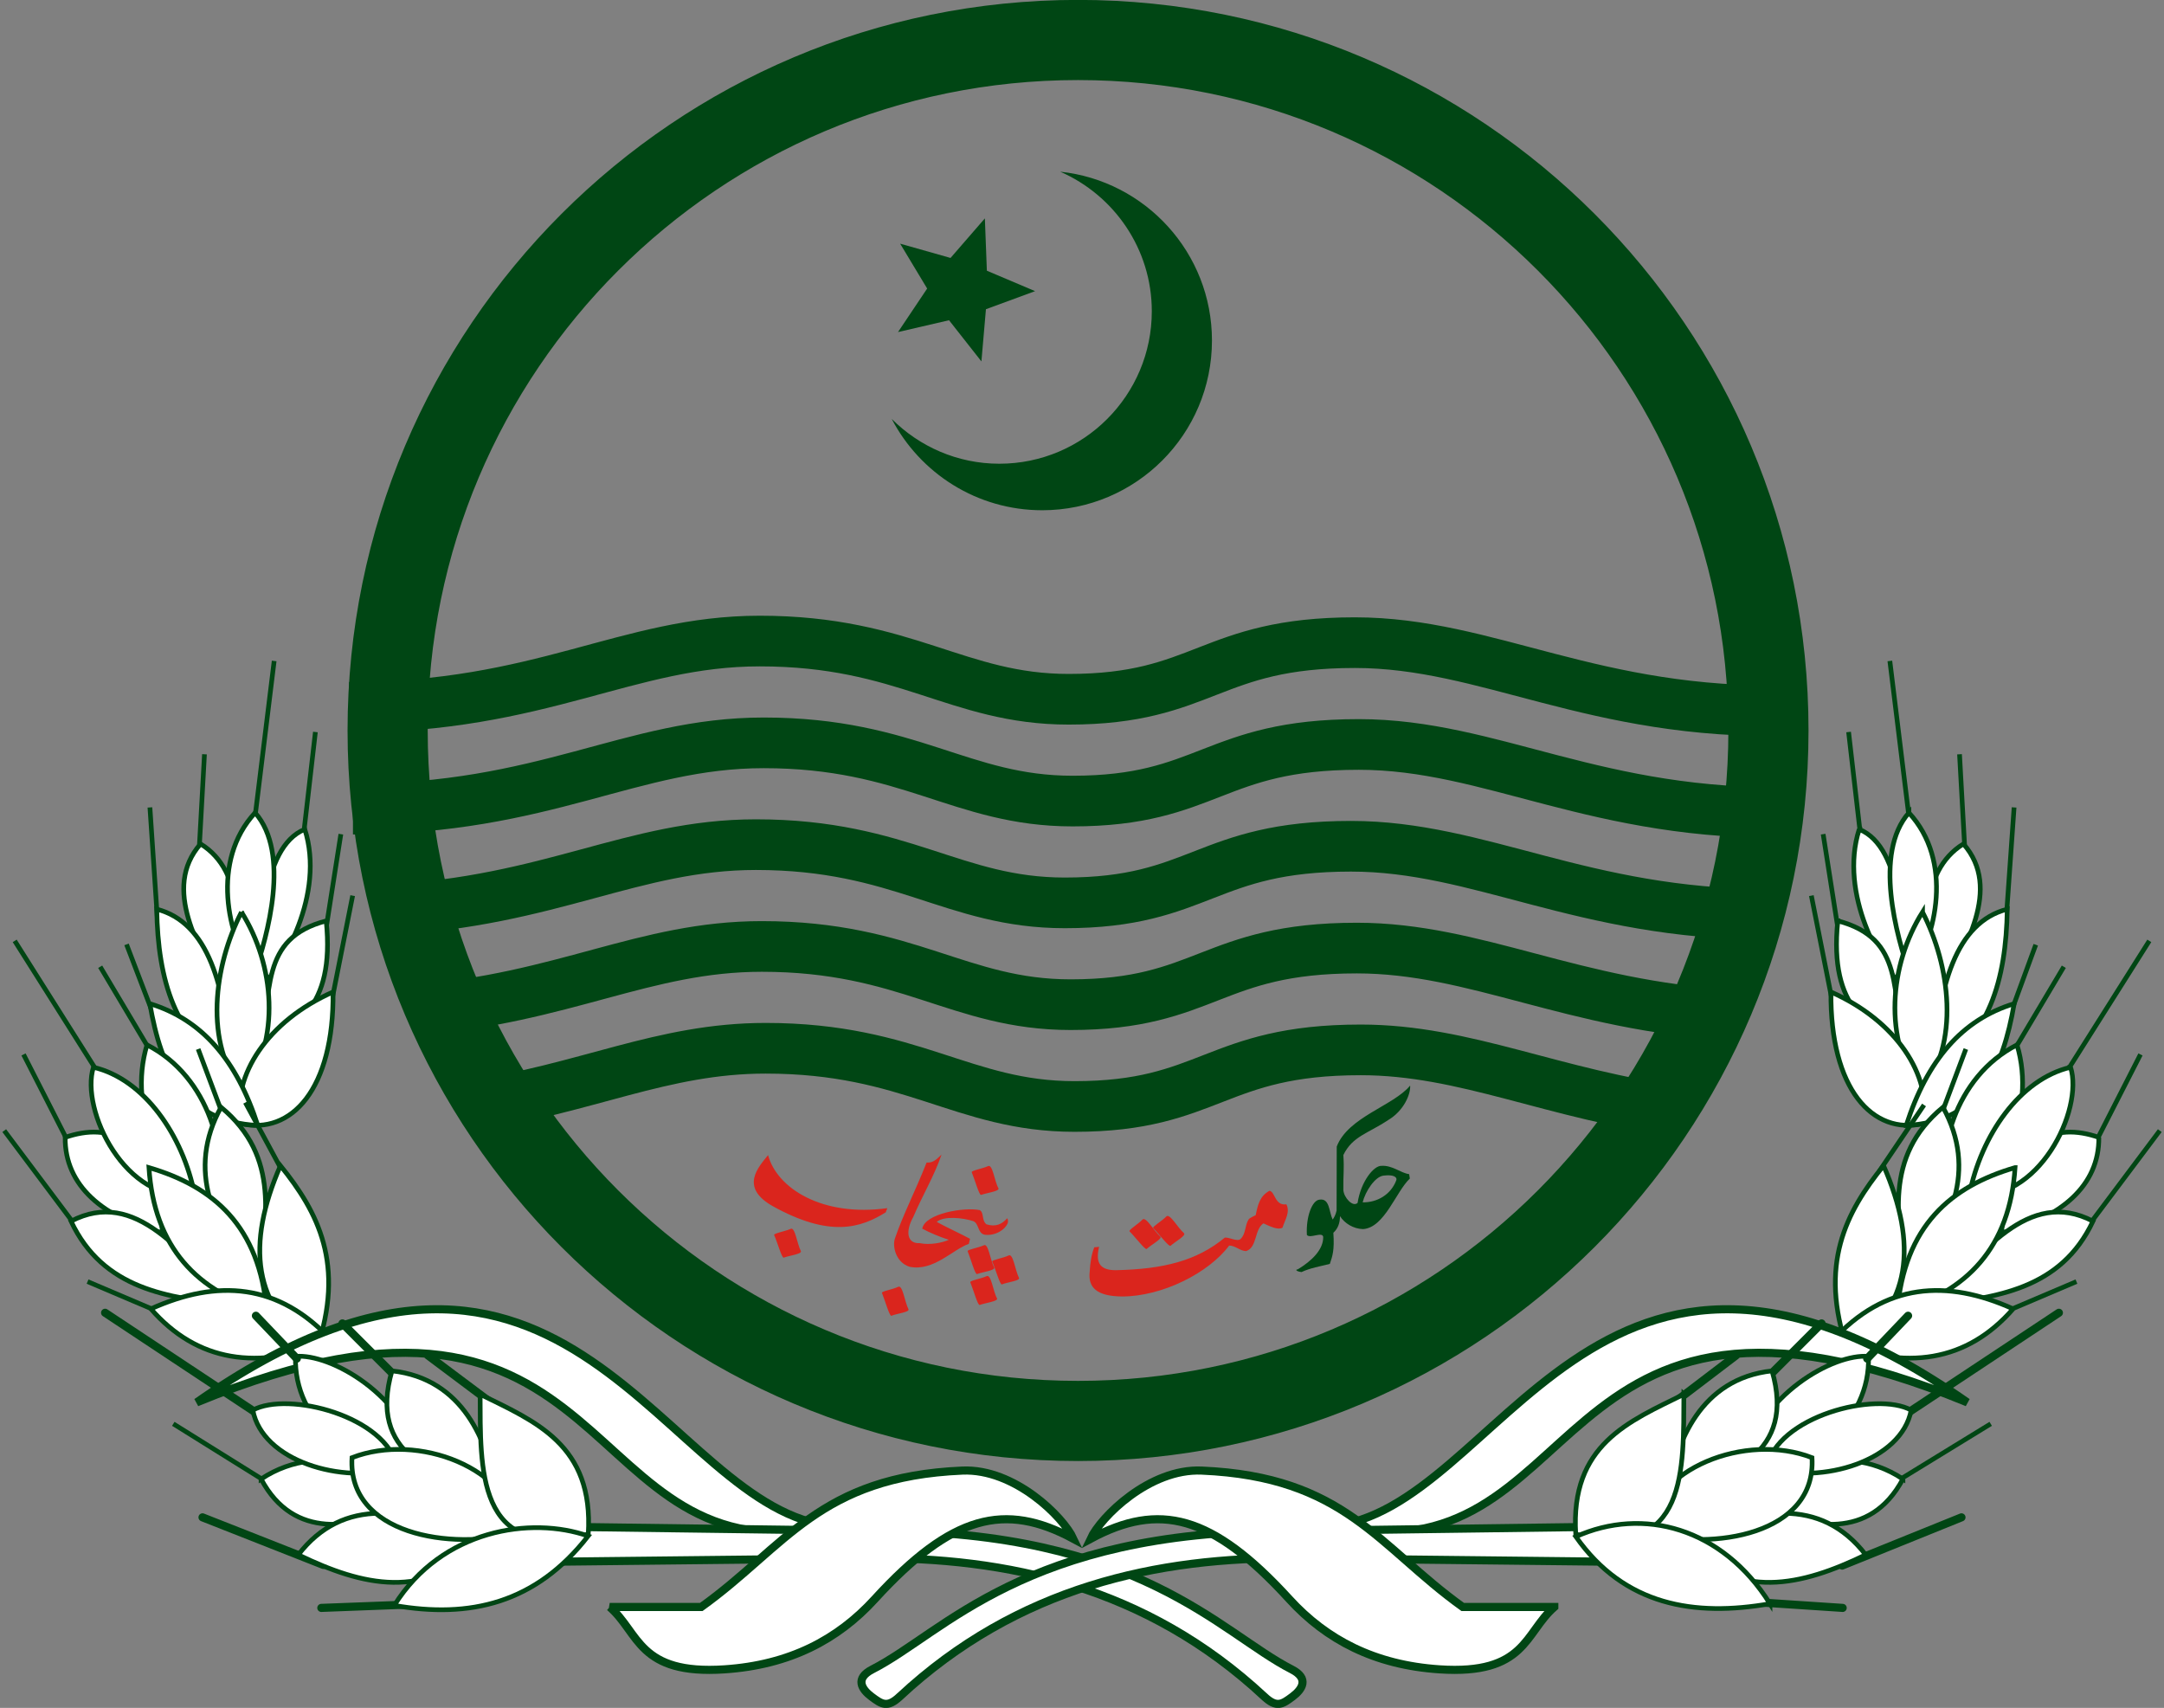 <svg xmlns="http://www.w3.org/2000/svg" xmlns:xlink="http://www.w3.org/1999/xlink" width="480.148" height="378.91"><rect width="100%" height="100%" fill="#808080" stroke="none"/><defs id="defs3713"><linearGradient id="linearGradient5616"><stop id="stop5618" offset="0"/><stop id="stop5620" offset="1" stop-opacity="0"/></linearGradient><filter x="-.315" y="-.219" width="1.63" height="1.439" color-interpolation-filters="sRGB" id="filter5626"><feGaussianBlur stdDeviation="1.179" id="feGaussianBlur5628"/></filter><linearGradient id="linearGradient5648"><stop id="stop5650" offset="0"/><stop id="stop5652" offset="1" stop-opacity="0"/></linearGradient><linearGradient id="linearGradient5640"><stop id="stop5642" offset="0"/><stop id="stop5644" offset="1" stop-opacity="0"/></linearGradient><linearGradient x1="302.589" y1="111.651" x2="314.572" y2="111.651" id="linearGradient6918" xlink:href="#linearGradient5616" gradientUnits="userSpaceOnUse"/><radialGradient cx="325.415" cy="134.438" r="4.084" fx="325.415" fy="134.438" id="radialGradient6920" xlink:href="#linearGradient5648" gradientUnits="userSpaceOnUse" gradientTransform="matrix(1 0 0 .356 0 86.542)"/><radialGradient cx="325.415" cy="134.438" r="4.084" fx="325.415" fy="134.438" id="radialGradient6922" xlink:href="#linearGradient5640" gradientUnits="userSpaceOnUse" gradientTransform="matrix(1 0 0 .356 0 86.542)"/><linearGradient x1="302.589" y1="111.651" x2="314.572" y2="111.651" id="linearGradient7247" xlink:href="#linearGradient5616" gradientUnits="userSpaceOnUse"/><radialGradient cx="325.415" cy="134.438" r="4.084" fx="325.415" fy="134.438" id="radialGradient7249" xlink:href="#linearGradient5648" gradientUnits="userSpaceOnUse" gradientTransform="matrix(1 0 0 .356 0 86.542)"/><radialGradient cx="325.415" cy="134.438" r="4.084" fx="325.415" fy="134.438" id="radialGradient7251" xlink:href="#linearGradient5640" gradientUnits="userSpaceOnUse" gradientTransform="matrix(1 0 0 .356 0 86.542)"/><linearGradient x1="302.589" y1="111.651" x2="314.572" y2="111.651" id="linearGradient7580" xlink:href="#linearGradient5616" gradientUnits="userSpaceOnUse"/><radialGradient cx="325.415" cy="134.438" r="4.084" fx="325.415" fy="134.438" id="radialGradient7582" xlink:href="#linearGradient5648" gradientUnits="userSpaceOnUse" gradientTransform="matrix(1 0 0 .356 0 86.542)"/><radialGradient cx="325.415" cy="134.438" r="4.084" fx="325.415" fy="134.438" id="radialGradient7584" xlink:href="#linearGradient5640" gradientUnits="userSpaceOnUse" gradientTransform="matrix(1 0 0 .356 0 86.542)"/><linearGradient x1="302.589" y1="111.651" x2="314.572" y2="111.651" id="linearGradient4325" xlink:href="#linearGradient5616" gradientUnits="userSpaceOnUse"/><radialGradient cx="325.415" cy="134.438" r="4.084" fx="325.415" fy="134.438" id="radialGradient4327" xlink:href="#linearGradient5648" gradientUnits="userSpaceOnUse" gradientTransform="matrix(1 0 0 .356 0 86.542)"/><radialGradient cx="325.415" cy="134.438" r="4.084" fx="325.415" fy="134.438" id="radialGradient4329" xlink:href="#linearGradient5640" gradientUnits="userSpaceOnUse" gradientTransform="matrix(1 0 0 .356 0 86.542)"/><linearGradient x1="302.589" y1="111.651" x2="314.572" y2="111.651" id="linearGradient7077" xlink:href="#linearGradient5616" gradientUnits="userSpaceOnUse"/><radialGradient cx="325.415" cy="134.438" r="4.084" fx="325.415" fy="134.438" id="radialGradient7079" xlink:href="#linearGradient5648" gradientUnits="userSpaceOnUse" gradientTransform="matrix(1 0 0 .356 0 86.542)"/><radialGradient cx="325.415" cy="134.438" r="4.084" fx="325.415" fy="134.438" id="radialGradient7081" xlink:href="#linearGradient5640" gradientUnits="userSpaceOnUse" gradientTransform="matrix(1 0 0 .356 0 86.542)"/><linearGradient x1="302.589" y1="111.651" x2="314.572" y2="111.651" id="linearGradient7757" xlink:href="#linearGradient5616" gradientUnits="userSpaceOnUse"/><radialGradient cx="325.415" cy="134.438" r="4.084" fx="325.415" fy="134.438" id="radialGradient7759" xlink:href="#linearGradient5648" gradientUnits="userSpaceOnUse" gradientTransform="matrix(1 0 0 .356 0 86.542)"/><radialGradient cx="325.415" cy="134.438" r="4.084" fx="325.415" fy="134.438" id="radialGradient7761" xlink:href="#linearGradient5640" gradientUnits="userSpaceOnUse" gradientTransform="matrix(1 0 0 .356 0 86.542)"/><style id="style3184" type="text/css">.fil0 {fill:#DA251D}</style></defs><g id="g4403"><path id="path3978" d="M239.195 2.55c-88.1 0-159.51 71.41-159.51 159.51s71.41 159.51 159.51 159.51 159.51-71.41 159.51-159.51S327.295 2.55 239.195 2.55zm0 12.644c81.108 0 146.866 65.758 146.866 146.867 0 81.11-65.757 146.867-146.865 146.867S92.33 243.17 92.33 162.06c0-81.108 65.757-146.866 146.865-146.866z" fill="#004614" stroke="#004614" stroke-width="5.139" stroke-linecap="round"/><path id="path3948" d="M77.45 156.93c42.77 0 61.622-14.71 91.137-14.71 32.365 0 43.755 12.916 68.532 12.916 30.15 0 31.187-12.558 63.508-12.558 29.566 0 52.846 16.058 96.52 15.07" stroke="#004614" stroke-width="11.239" stroke-linejoin="round" fill="none"/><path id="path3950" d="M78.314 179.516c42.77 0 61.622-14.71 91.137-14.71 32.367 0 43.756 12.916 68.534 12.916 30.152 0 31.187-12.558 63.51-12.558 29.564 0 52.844 16.06 96.518 15.07" stroke="#004614" stroke-width="11.239" stroke-linejoin="round" fill="none"/><path id="path3952" d="M85.83 201.867c36.417-1.89 54.593-14.475 81.892-14.475 32.366 0 43.755 12.917 68.533 12.917 30.152 0 31.187-12.56 63.51-12.56 28.606 0 51.328 15.035 92.333 15.114" stroke="#004614" stroke-width="11.239" stroke-linejoin="round" fill="none"/><path id="path3954" d="M91.907 224.137c33.28-2.675 51.035-14.16 77.112-14.16 32.365 0 43.754 12.918 68.53 12.918 30.154 0 31.19-12.558 63.51-12.558 26.418 0 47.818 12.82 83.232 14.846" stroke="#004614" stroke-width="11.239" stroke-linejoin="round" fill="none"/><path id="path3956" d="M103.75 245.47c26.528-3.928 43.077-12.905 66.134-12.905 32.365 0 43.755 12.917 68.532 12.917 30.152 0 31.187-12.558 63.51-12.558 23.282 0 42.668 9.96 71.185 13.708" stroke="#004614" stroke-width="11.239" stroke-linejoin="round" fill="none"/><path id="path3958" d="M235.245 38.094c11.93 5.22 20.317 17.107 20.317 30.962 0 18.668-15.157 33.826-33.825 33.826-9.334 0-17.767-3.826-23.884-9.942 6.286 12.03 18.88 20.263 33.394 20.263 20.794 0 37.662-16.868 37.662-37.663 0-19.44-14.755-35.444-33.665-37.446z" fill="#004614"/><path id="path3960" d="M217.755 80.182l-7.184-9.133-11.32 2.622 6.467-9.654-5.993-9.956 11.18 3.167 7.617-8.777.444 11.61 10.7 4.533-10.906 4.01z" fill="#004614"/><path d="M62.66 259.258z" id="path4219" fill="#fff" stroke="#004614" stroke-width="1.8"/><g id="g4798" fill="#fff" stroke="#004614" stroke-width="1.041"><g id="g4503"><path d="M69.98 162.402l-2.745 23.837" id="path4181"/><path d="M75.627 185.064L72.17 207.11" id="path4183"/><path d="M45.367 167.34l-1.296 23.344" id="path4191"/><path d="M33.264 179.134l1.652 24.57" id="path4189"/><path d="M56.3 183.545l4.53-36.906" id="path4179"/><path d="M78.247 198.704l-4.655 23.453" id="path4185"/><path d="M33.694 224.22l-5.62-14.698" id="path4187"/></g><g id="g4461"><path d="M67.63 183.983c4.56 14.35-4.855 30.62-10.16 35.447.22-11.016.252-31.427 10.16-35.447z" id="path4177"/><path d="M72.385 204.3c-14.876 3.882-11.968 15.804-14.698 29.395 7.276-6.304 16.728-9.407 14.698-29.395z" id="path4169"/><path d="M44.503 187.225c-8.767 9.983.08 23.307 4.323 32.205 4.96-11.29 5.61-26.07-4.323-32.205z" id="path4173"/><path d="M34.777 201.707c.248 15.798 4.12 28.835 16.426 35.446-1.07-18.422-5.028-32.515-16.426-35.446z" id="path4171"/><path d="M56.607 180.31c-9.887 10.65-6.197 27.507-.216 35.878 2.97-8.613 8.12-26.863.217-35.88z" id="path4175"/><path d="M53.58 202.355c7.368 11.738 8.77 28.176.433 39.986-8.946-10.776-6.493-28.27-.432-39.985z" id="path4167"/><path d="M53.365 249.257c-1.858-10.642 5.994-22.752 20.533-29.18.223 21.52-9.24 31.847-20.533 29.18z" id="path4165"/><path d="M57.202 249.686c-16.295-.852-21.4-12.437-23.966-27.017 11.595 3.537 19.288 12.527 23.966 27.016z" id="path4163"/></g></g><g id="g4817" fill="#fff" stroke="#004614" stroke-width="1.041"><g id="g4538"><path d="M.94 250.84l16.858 22.478" id="path4199"/><g id="g4512"><path d="M5.218 233.933l10.807 21.182" id="path4197"/><path d="M24.01 241.592L3.263 208.74" id="path4195"/><path d="M19.43 284.33l17.292 7.35" id="path4201"/><path d="M33.037 232.636L22.23 214.48" id="path4193"/><path d="M49.153 246.57l-5.187-13.833" id="path4221"/><path d="M62.56 259.667l-8.127-15.065" id="path4255"/></g></g><g id="g4567"><path d="M14.46 252.342c9.693-3.368 19.706-.483 21.614 21.18-13.12-3.243-21.727-10.457-21.614-21.18z" id="path4157-1"/><path d="M32.615 231.81c13.906 7.1 18.403 24.49 15.283 35.804-11.807-4.44-19.688-21.164-15.283-35.805z" id="path4161-0"/><path d="M49.042 245.642c-7.7 13.978-1.837 26.644 8.213 38.905 1.716-13.794 5.082-27.892-8.213-38.905z" id="path4153-5"/><path d="M20.728 236.78c-2.955 9.38 7.073 30.388 22.478 28.314C40.58 251.87 32 239.414 20.728 236.78z" id="path4159-8"/><path d="M15.756 270.93c7.123 15.126 21.43 16.99 35.88 18.588-11.078-11.193-21.502-26.093-35.88-18.588z" id="path4155-9"/><path d="M33.048 259.042c14.224 4.155 24.564 12.9 26.152 31.99-15.55-4.38-25.005-14.363-26.152-31.99z" id="path4151-7"/><path d="M62.226 258.61c-7.6 17.4-6.287 31.514 7.997 40.85 6.458-18.88.36-30.516-7.997-40.85z" id="path4147"/><path d="M33.48 290.382c14.726-6.633 28.354-5.805 40.202 7.133-16.54 6.755-30.002 4.556-40.202-7.133z" id="path4149-6"/></g></g><path d="M43.638 311.132c95.553-39.278 82.906 40.196 141.355 27.45-37.936-3.114-58.403-85.505-141.355-27.45z" id="path4003" fill="#fff" stroke="#004614" stroke-width="1.8"/><path d="M280.526 376.405c2.736 2.55 3.96 1.732 6.268 0 2.137-1.602 3.76-4.022-.216-6.05-15.843-8.09-33.862-30.693-91.643-30.693l-68.95-.917-7.35 7.78 74.14-.81c30.532-.336 61.61 6.332 87.75 30.69z" id="path4005" fill="#fff" stroke="#004614" stroke-width="1.8"/><path d="M71.295 356.726l21.258-.812" id="path4209" fill="#fff" stroke="#004614" stroke-width="1.8" stroke-linecap="round"/><path d="M44.935 336.636l26.8 10.554" id="path4207" fill="#fff" stroke="#004614" stroke-width="1.8" stroke-linecap="round"/><path d="M23.32 291.247l35.88 23.775" id="path4203" fill="#fff" stroke="#004614" stroke-width="1.8" stroke-linecap="round"/><path d="M88.084 305.717L75.98 293.613" id="path4213" fill="#fff" stroke="#004614" stroke-width="1.8" stroke-linecap="round"/><path d="M108.965 311.21l-14.012-10.5" id="path4211" fill="#fff" stroke="#004614" stroke-width="1.8" stroke-linecap="round"/><g id="g4837" fill="#fff" stroke="#004614" stroke-width="1.041"><path d="M38.45 315.887l23.165 14.444" id="path4205"/><g id="g4034"><path d="M57.928 328.132c14.27-9.424 30.503-.645 30.567 6.877-9.845 3.555-23.104 7.03-30.567-6.878z" id="path4017"/><path d="M65.57 300.928c-.476 14.437 12.963 25.474 27.816 24.147-3.49-15.63-20.124-24.846-27.816-24.147z" id="path4019"/><path d="M56.094 312.85c2.11 11.247 19.698 16.538 32.095 12.837-2.287-11.49-24.314-17.11-32.096-12.838z" id="path4021"/><path d="M86.967 304.137c15.897 1.726 21.295 15.894 23.077 26.746-14.023-3.105-28.36-8.512-23.077-26.746z" id="path4015"/><path d="M66.18 344.944c9.95-12.902 24.517-10.8 40.96-2.6-12.674 12.853-26.67 9.526-40.96 2.6z" id="path4009"/><path d="M78.102 323.394c14.637-5.69 35.488 2.4 36.833 16.66-14.87 4.045-37.84.39-36.833-16.66z" id="path4011"/><path d="M106.53 309.333c12.19 6.026 25.24 11.168 23.994 31.026-24.924 6.065-23.903-14.656-23.995-31.027z" id="path4013"/><path d="M87.48 356.173c16.74 2.934 31.367-.427 43.022-15.398-12.67-4.444-32.46-1.49-43.023 15.398z" id="path4007"/></g></g><path d="M65.86 301.416l-9.08-9.51" id="path4215" fill="#fff" stroke="#004614" stroke-width="1.8" stroke-linecap="round"/><path d="M135.28 356.52H155.6c18.737-13.433 26.157-28.903 57.925-30.26 11.59-.493 22.392 10.285 24.64 15.13-15.18-8.156-26.92-5.408-44.092 13.402-8.23 9.015-18.926 14.596-33.284 15.562-19.224 1.292-18.91-8.103-25.505-13.833z" id="path4001" fill="#fff" stroke="#004614" stroke-width="1.8"/><path d="M417.49 259.258z" id="path4911" fill="#fff" stroke="#004614" stroke-width="1.8"/><g id="g4913" fill="#fff" stroke="#004614" stroke-width="1.041"><g id="g4915"><path d="M410.167 162.402l2.747 23.837" id="path4917"/><path d="M404.522 185.064l3.458 22.046" id="path4919"/><path d="M434.78 167.34l1.298 23.344" id="path4921"/><path d="M446.885 179.134l-1.71 24.246" id="path4923"/><path d="M423.847 183.545l-4.528-36.906" id="path4925"/><path d="M401.902 198.704l4.654 23.453" id="path4927"/><path d="M446.073 224.945l5.62-15.346" id="path4929"/></g><g id="g4931"><path d="M412.52 183.983c-4.563 14.35 4.854 30.62 10.157 35.447-.22-11.016-.25-31.427-10.158-35.447z" id="path4933"/><path d="M407.764 204.3c14.876 3.882 11.967 15.804 14.697 29.395-7.274-6.304-16.726-9.407-14.696-29.395z" id="path4935"/><path d="M435.646 187.225c8.766 9.983-.08 23.307-4.323 32.205-4.96-11.29-5.61-26.07 4.323-32.205z" id="path4937"/><path d="M445.372 201.707c-.248 15.798-4.12 28.835-16.427 35.446 1.07-18.422 5.03-32.515 16.427-35.446z" id="path4939"/><path d="M423.542 180.31c9.887 10.65 6.196 27.507.216 35.878-2.97-8.613-8.12-26.863-.216-35.88z" id="path4941"/><path d="M426.568 202.355c-7.368 11.738-8.77 28.176-.433 39.986 8.946-10.776 6.493-28.27.433-39.985z" id="path4943"/><path d="M426.784 249.257c1.858-10.642-5.994-22.752-20.533-29.18-.222 21.52 9.24 31.847 20.534 29.18z" id="path4945"/><path d="M422.947 249.686c16.295-.852 21.4-12.437 23.965-27.017-11.594 3.537-19.287 12.527-23.965 27.016z" id="path4947"/></g></g><g id="g4949" fill="#fff" stroke="#004614" stroke-width="1.041"><g id="g4951"><path d="M479.21 250.84l-16.86 22.478" id="path4953"/><g id="g4955"><path d="M474.93 233.933l-10.807 21.182" id="path4957"/><path d="M456.137 241.592l20.75-32.853" id="path4959"/><path d="M460.718 284.33l-17.29 7.35" id="path4961"/><path d="M447.112 232.636l10.807-18.155" id="path4963"/><path d="M430.995 246.57l5.188-13.833" id="path4965"/><path d="M416.94 259.883l9.964-14.74" id="path4967"/></g></g><g id="g4969"><path d="M465.69 252.342c-9.694-3.368-19.708-.483-21.615 21.18 13.12-3.243 21.726-10.457 21.614-21.18z" id="path4971"/><path d="M447.533 231.81c-13.906 7.1-18.402 24.49-15.282 35.804 11.808-4.44 19.69-21.164 15.283-35.805z" id="path4973"/><path d="M431.107 245.642c7.7 13.978 1.836 26.644-8.214 38.905-1.716-13.794-5.082-27.892 8.214-38.905z" id="path4975"/><path d="M459.42 236.78c2.956 9.38-7.073 30.388-22.478 28.314 2.627-13.224 11.207-25.68 22.48-28.314z" id="path4977"/><path d="M464.392 270.93c-7.123 15.126-21.43 16.99-35.88 18.588 11.08-11.193 21.502-26.093 35.88-18.588z" id="path4979"/><path d="M447.1 259.042c-14.223 4.155-24.563 12.9-26.152 31.99 15.55-4.38 25.005-14.363 26.153-31.99z" id="path4981"/><path d="M417.922 258.61c7.6 17.4 6.288 31.514-7.997 40.85-6.457-18.88-.358-30.516 7.997-40.85z" id="path4983"/><path d="M446.67 290.382c-14.727-6.633-28.356-5.805-40.203 7.133 16.54 6.755 30.002 4.556 40.202-7.133z" id="path4985"/></g></g><path d="M436.51 311.132c-95.552-39.278-82.906 40.196-141.355 27.45 37.936-3.114 58.404-85.505 141.355-27.45z" id="path4987" fill="#fff" stroke="#004614" stroke-width="1.8"/><path d="M199.622 376.405c-2.735 2.55-3.96 1.732-6.268 0-2.136-1.602-3.76-4.022.216-6.05 15.844-8.09 33.863-30.693 91.643-30.693l68.95-.917 7.35 7.78-74.14-.81c-30.532-.336-61.61 6.332-87.75 30.69z" id="path4989" fill="#fff" stroke="#004614" stroke-width="1.8"/><path d="M408.853 356.726l-21.18-1.405" id="path4991" fill="#fff" stroke="#004614" stroke-width="1.8" stroke-linecap="round"/><path d="M435.213 336.636l-26.477 10.7" id="path4993" fill="#fff" stroke="#004614" stroke-width="1.8" stroke-linecap="round"/><path d="M456.827 291.247l-35.88 23.775" id="path4995" fill="#fff" stroke="#004614" stroke-width="1.8" stroke-linecap="round"/><path d="M392.064 305.717l12.104-12.104" id="path4997" fill="#fff" stroke="#004614" stroke-width="1.8" stroke-linecap="round"/><path d="M370.714 311.732l14.482-11.023" id="path4999" fill="#fff" stroke="#004614" stroke-width="1.8" stroke-linecap="round"/><g id="g5001" fill="#fff" stroke="#004614" stroke-width="1.041"><path d="M441.697 315.887l-23.45 14.373" id="path5003"/><g id="g5005"><path d="M422.22 328.132c-14.268-9.424-30.502-.645-30.566 6.877 9.844 3.555 23.103 7.03 30.566-6.878z" id="path5007"/><path d="M414.578 300.928c.476 14.437-12.962 25.474-27.815 24.147 3.49-15.63 20.123-24.846 27.815-24.147z" id="path5009"/><path d="M424.054 312.85c-2.11 11.247-19.698 16.538-32.095 12.837 2.286-11.49 24.313-17.11 32.094-12.838z" id="path5011"/><path d="M393.182 304.137c-15.898 1.726-21.295 15.894-23.078 26.746 14.024-3.105 28.36-8.512 23.078-26.746z" id="path5013"/><path d="M413.967 344.944c-9.95-12.902-24.516-10.8-40.96-2.6 12.676 12.853 26.67 9.526 40.96 2.6z" id="path5015"/><path d="M402.046 323.394c-14.636-5.69-35.488 2.4-36.833 16.66 14.87 4.045 37.84.39 36.833-16.66z" id="path5017"/><path d="M373.62 309.333c-12.192 6.026-25.24 11.168-23.996 31.026 24.924 6.065 23.904-14.656 23.995-31.027z" id="path5019"/><path d="M392.723 355.795c-16.74 2.933-32.303.438-43.07-14.874 14.85-6.69 32.507-2.014 43.07 14.875z" id="path5021"/></g></g><path d="M414.29 301.416l9.077-9.51" id="path5023" fill="#fff" stroke="#004614" stroke-width="1.8" stroke-linecap="round"/><path d="M344.867 356.52H324.55c-18.737-13.433-26.156-28.903-57.925-30.26-11.588-.493-22.39 10.285-24.64 15.13 15.182-8.156 26.92-5.408 44.093 13.402 8.23 9.015 18.926 14.596 33.285 15.562 19.224 1.292 18.91-8.103 25.504-13.833z" id="path5025" fill="#fff" stroke="#004614" stroke-width="1.8"/><path id="path4400" d="M312.875 240.844c-3.694 4.497-13.765 6.946-16.28 13.53 0 4.712-.033 9.424-.033 14.19-.16.855-.607 1.677-.875 1.998-.856-1.82-.635-4.78-2.937-4.406-1.606.16-2.995 3.744-2.78 7.813.64.91 3.41-.795 3.624.436.053 2.838-2.55 5.345-5.656 7.22-.536 0-.442.432.843.593 1.93-.91 4.195-1.278 6.283-1.814.588-1.766 1.048-2.998.78-6.906 1.018-.91 1.47-2.188 1.47-3.688 1.017 1.607 2.983 2.822 5.125 2.875 4.764-.32 7.27-8.274 10.375-11.218-.108-.537-.05-.488-.157-.97-1.927-.268-3.693-2.004-6.156-1.844-1.66-.053-4.532 3.4-5.28 8.22-1.072 1.016-3.05-1.185-3.158-2.845-.053-3.586.215-4.3 0-7.78 2.035-4.176 5.44-4.752 9.938-7.75 3.533-2.088 5.036-5.836 4.875-7.656zm-5.03 19.906c1.697-.038 2.155.578 1.967 1.094-1.177 3.158-4.203 4.96-7.468 4.906.59-2.41 2.76-5.777 4.687-5.938.296-.033.57-.057.814-.062z" fill="#004614"/><path id="35877496" class="fil0" d="M281.668 264.186c1.285.214 1.178 3.372 3.747 2.998.91 1.713-.32 3.48-.856 5.193-1.126.59-2.892-.375-4.23-.964-2.035 1.34-1.34 5.354-3.855 6.157-1.392-.054-2.356-1.232-3.748-1.232-4.55 6.104-14.883 11.297-23.77 11.297-5.514-.054-7.602-1.928-7.174-5.515.107-1.927.375-3.8 1.017-5.407.375 0 .696-.053 1.07-.107-.963 3.962.59 5.193 3.695 5.193 10.6-.215 17.988-2.09 24.198-7.228 1.018-.107 2.73.963 3.48.32 1.232-1.177.91-2.944 1.82-4.39.108-.213 1.393-.856 1.553-.91.482-2.355.91-4.23 3.052-5.406z" fill="#004614"/><path id="36817240" class="fil0" d="M258.754 269.914c.75-.91 2.57 2.516 3.962 3.694.482.535-1.928 1.82-2.998 2.784-.375.268-2.57-2.623-3.855-3.962-.214-.267 2.034-1.606 2.89-2.516z" fill="#004614"/><path id="36886800" class="fil0" d="M253.454 270.61c.75-.91 2.57 2.516 4.015 3.748.427.48-1.982 1.766-3.052 2.73-.322.268-2.517-2.623-3.802-3.908-.214-.32 1.98-1.66 2.838-2.57z" fill="#004614"/><path id="36886888" class="fil0" d="M219.19 258.725c1.07-.59 1.446 3.32 2.356 4.925.214.643-2.463.964-3.855 1.446-.427.16-1.39-3.373-2.086-5.033-.108-.374 2.462-.803 3.586-1.338z" fill="#004614"/><path id="36886976" class="fil0" d="M175.398 272.644c1.017-.588 1.445 3.32 2.302 4.926.267.642-2.463.963-3.802 1.445-.428.16-1.39-3.372-2.14-5.032-.054-.375 2.462-.803 3.64-1.34z" fill="#004614"/><path id="35879432" class="fil0" d="M199.275 285.493c1.017-.535 1.445 3.32 2.302 4.98.268.642-2.463.91-3.8 1.445-.43.107-1.393-3.373-2.09-5.086-.106-.375 2.41-.75 3.588-1.34z" fill="#004614"/><path id="36888384" class="fil0" d="M218.28 276.285c1.018-.59 1.446 3.32 2.302 4.925.268.643-2.462.964-3.8 1.446-.43.16-1.393-3.373-2.09-5.086-.106-.32 2.41-.75 3.588-1.285z" fill="#004614"/><path id="35878904" class="fil0" d="M223.795 278.533c1.017-.535 1.445 3.32 2.302 4.98.267.642-2.463.91-3.8 1.445-.43.107-1.393-3.373-2.143-5.086-.053-.375 2.463-.75 3.64-1.34z" fill="#004614"/><path id="36887504" class="fil0" d="M218.87 283.138c1.07-.59 1.445 3.32 2.355 4.925.268.642-2.463.964-3.855 1.445-.428.16-1.392-3.372-2.088-5.032-.107-.375 2.463-.803 3.587-1.338z" fill="#004614"/><path id="35877232" class="fil0" d="M223.473 270.29c-1.177 1.284-2.462 1.98-4.604 1.337-1.125-.91-.483-2.623-1.5-3.158-3.426-.697-12.153.748-12.742 4.12 1.714.91 3.855 1.82 5.89 2.464-1.34.642-4.176 1.23-6.425.75-2.837.16-3.266-2.57-1.445-5.836 1.98-4.658 4.657-9.102 6.263-13.813-1.07.964-1.765 1.874-3.318 1.767-2.677 6.745-5.246 11.617-7.013 16.81-.644 1.767.213 5.408 3.265 6.318 5.3 1.07 9.636-3.908 13.116-5.086.162-.643.108-.482.27-1.125-1.768-.964-5.676-2.784-7.39-3.748 1.607-1.392 5.89-.91 8.138-.16 1.285.588.91 2.623 2.463 2.997 2.09.32 4.552-.91 5.194-2.678.054-.428 0-.75-.16-.963z" fill="#004614"/><path id="36887856" class="fil0" d="M196.866 268.04c-.16.59-.16.322-.322.91-5.567 3.48-12.42 5.675-25.055-1.338-7.55-4.23-3.106-8.78-1.07-11.35 1.98 7.388 12.044 13.76 26.446 11.778z" fill="#004614"/></g></svg>